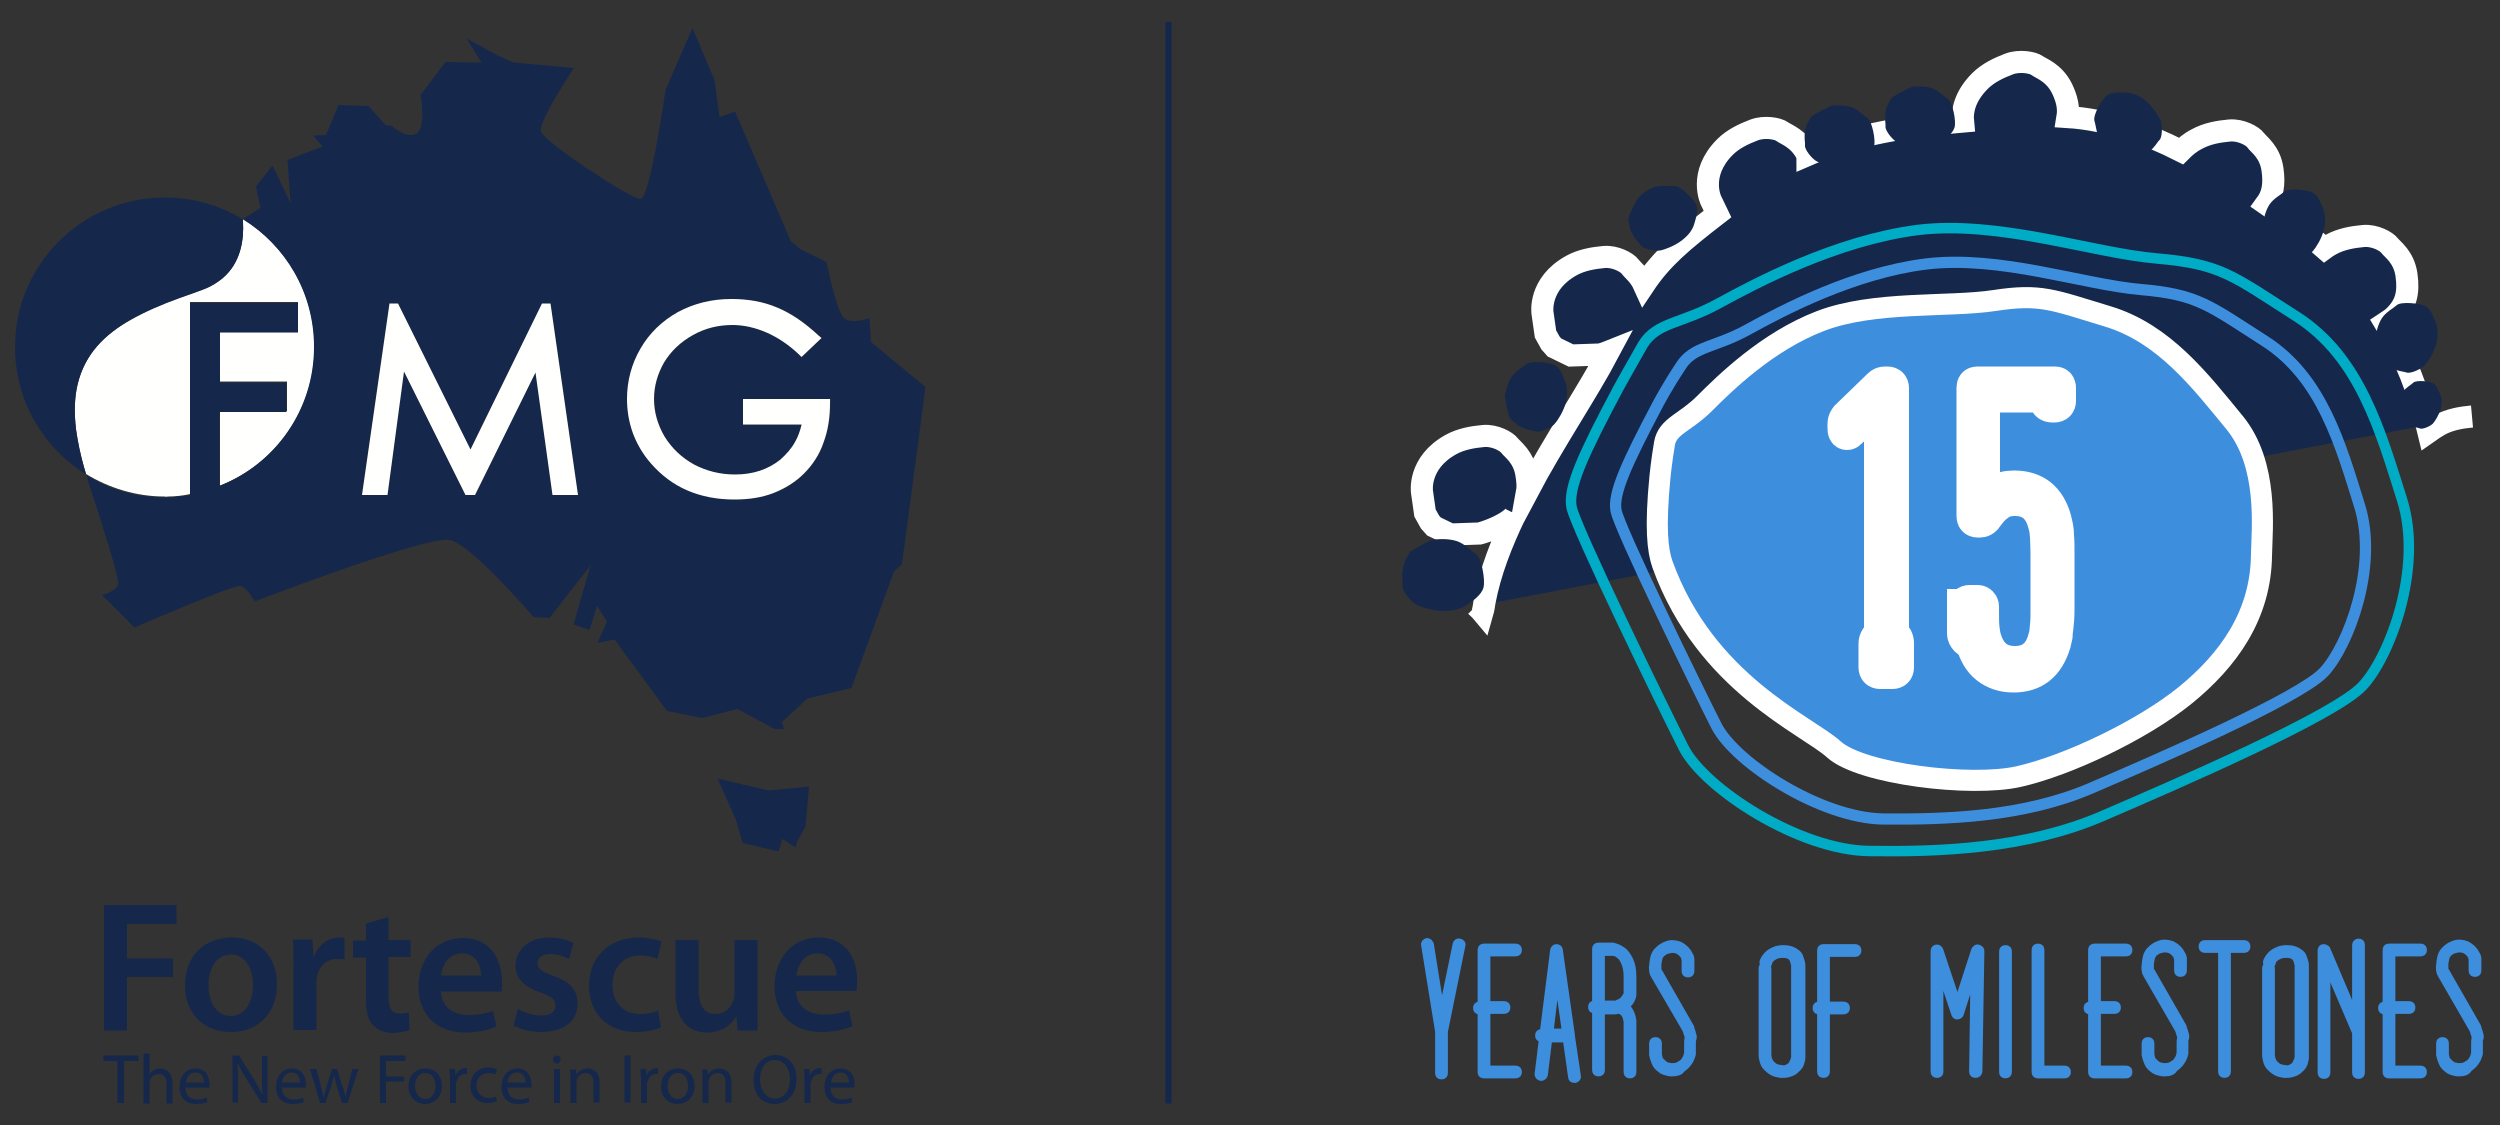 <?xml version="1.0" encoding="utf-8"?>
<!-- Generator: Adobe Illustrator 21.0.2, SVG Export Plug-In . SVG Version: 6.00 Build 0)  -->
<svg version="1.1" id="Layer_1" xmlns="http://www.w3.org/2000/svg" xmlns:xlink="http://www.w3.org/1999/xlink" x="0px" y="0px" viewBox="0 0 500 225" style="enable-background:new 0 0 500 225;" xml:space="preserve">
  <rect x="0" y="0" width="500" height="225" fill="#333333" stroke="none"/>
  <style type="text/css">
	.st0{fill:none;}
	.st1{fill:#FFFFFE;}
	.st2{fill:#15284B;}
	.st3{fill:none;stroke:#15284B;stroke-width:1.258;}
	.st4{fill:#FFFFFF;}
	.st5{fill:#15284B;stroke:#FFFFFF;stroke-width:4.421;stroke-miterlimit:10;}
	.st6{fill:#3E8EDE;stroke:#FFFFFF;stroke-width:4.219;stroke-miterlimit:10;}
	.st7{fill:none;stroke:#00ABC5;stroke-width:2.092;stroke-miterlimit:10;}
	.st8{fill:none;stroke:#3E8EDE;stroke-width:2.244;stroke-miterlimit:10;}
	.st9{fill:#3E8EDE;stroke:#3E8EDE;stroke-width:1.75;stroke-linecap:round;stroke-linejoin:round;stroke-miterlimit:10;}
	.st10{fill:#FFFFFF;stroke:#FFFFFF;stroke-width:7;stroke-miterlimit:10;}
</style>
  <g>
    <g>
      <path class="st0" d="M103.4,214.5c-1.2,0-1.8,1.1-1.9,2h3.6C105.1,215.8,104.8,214.5,103.4,214.5z" />
      <path class="st0" d="M92.4,190.7c-2.8,0-4,2.6-4.2,4.4h8C96.2,193.4,95.5,190.7,92.4,190.7z" />
      <path class="st0" d="M135.6,214.6c-1.5,0-2.1,1.3-2.1,2.6c0,1.5,0.9,2.6,2.1,2.6c1.2,0,2.1-1.1,2.1-2.6
			C137.6,216,137.1,214.6,135.6,214.6z" />
      <path class="st0" d="M155,212c-2,0-3,1.9-3,3.9c0,2,1.1,3.8,3,3.8c1.9,0,3-1.8,3-3.9C158,213.9,157.1,212,155,212z" />
      <path class="st0" d="M85.1,214.6c-1.5,0-2.1,1.3-2.1,2.6c0,1.5,0.9,2.6,2.1,2.6c1.2,0,2.1-1.1,2.1-2.6
			C87.1,216,86.6,214.6,85.1,214.6z" />
      <path class="st0" d="M39,214.5c-1.2,0-1.8,1.1-1.9,2h3.6C40.8,215.8,40.4,214.5,39,214.5z" />
      <path class="st0" d="M58.3,214.5c-1.2,0-1.8,1.1-1.9,2H60C60,215.8,59.6,214.5,58.3,214.5z" />
      <path class="st0" d="M46.3,190.9c-3.2,0-4.5,3.2-4.5,6.2c0,3.5,1.7,6.1,4.5,6.1c2.6,0,4.4-2.5,4.4-6.2
			C50.6,194.1,49.4,190.9,46.3,190.9z" />
      <path class="st0" d="M168,214.5c-1.2,0-1.8,1.1-1.9,2h3.6C169.8,215.8,169.4,214.5,168,214.5z" />
      <path class="st0" d="M163.5,190.7c-2.8,0-4,2.6-4.2,4.4h8C167.3,193.4,166.6,190.7,163.5,190.7z" />
      <path class="st0" d="M38,98.9L38,98.9l-0.4,0C37.7,99,37.9,99,38,98.9z" />
      <path class="st1" d="M33.7,99.3c1.4,0,2.9-0.2,3.9-0.4l0.4-0.1V61.5v-1.1h21.6v5.9H44v10h13.4v5.9H44v14.9
			C55.1,92.8,62.9,82,62.9,69.4c0-10.8-5.7-20.3-14.3-25.6c0,0.2,0,0.3,0,0.5c0.2,3.5-0.4,8.1-4,11.2c-1,0.9-2.3,1.7-3.9,2.3l0,0
			c-1.6,0.6-3.3,1.2-5,1.8c-3.3,1.2-6.6,2.6-9.6,4.3c-5.1,2.9-9.1,6.8-10.6,13c-0.6,2.6-0.7,5.5-0.3,8.9c0.3,2.6,0.9,5.1,1.6,7.6
			c0.1,0.3,0.2,0.7,0.3,1c0,0.1,0.1,0.3,0.1,0.4c4.6,2.8,10,4.5,15.7,4.5C33.2,99.4,33.4,99.3,33.7,99.3z" />
      <path class="st2" d="M174.2,68.4l-0.3-4.8c0,0-3.4,1.3-5,0.1c-1.6-1.2-3.6-11.3-3.6-11.3l-5.1-2.5l-2-1.6L147,22.3l-3.1,1.1
			l-1-7.4l-4.4-10.4L133.1,18c0,0-3.1,21.7-5,21.8c-1.8,0.1-19.3-11.4-19.9-13.5c-0.6-2,6.6-12.7,6.6-12.7l-12.1-1.1l-2.9-1.3
			l-6.5-3.5l3,4.8l-7.2-0.1L84.1,19c0,0,1.2,6.5-0.8,7.7c-2,1.2-4.9-1.5-4.9-1.5L77.1,25l-3.4-3.8l-6-0.2l-2.5,6l-2.6,0.1l1.9,2.2
			l-7,2.7l0.6,8.6l-3.6-7.5l-3.3,4.2l0.9,4.3l-3.4,2.1l-0.2,0.1c8.6,5.3,14.3,14.7,14.3,25.6c0,12.6-7.8,23.4-18.9,27.8V82.4h13.4
			v-5.9H44v-10h15.6v-5.9H38v1.1v37.3v0.1c-0.1,0-0.2,0-0.4,0c-1,0.1-2.5,0.3-3.9,0.4c-0.2,0-0.5,0-0.7,0c-5.8,0-11.2-1.6-15.7-4.5
			c0.1,0.5,0.3,1,0.4,1.5c2.7,8.2,5.5,17.1,5.9,19.7l0,0l0,0c0.1,0.3,0.1,0.6,0,0.7c-0.5,1.5-3.2,2.1-3.2,2.1l6.5,6.5
			c0,0,19.6-8.5,21.1-8.3c1.5,0.2,2.9,3.1,2.9,3.1s34.6-13.3,39.1-12.3c4.4,1,16.7,15.4,16.7,15.4l3.2,0.2l8.2-10.5l-3.4,11.8
			l3.2,1.1l1.5-4.8l2,3.1l-1.9,4.3l3.4-0.7l10.5,14.3l7,1.4l7.1-1.8l7.4,4h1.9l-0.4-1.4l5.1-4.7l8.8-2.1l8.5-23.3l1.6-1.5l4.7-35.4
			L174.2,68.4z M110.5,99l-3.4-24.5L95,99h-1.9L80.8,74.3L77.5,99h-4.2h-0.9l5.5-38.3h1.7l14.5,29.2l14.3-29.2h1.7l5.5,38.3H110.5z
			 M166.1,80.6c0,2.9-0.5,5.6-1.3,7.9c-0.9,2.4-2.2,4.4-3.9,6.2c-1.7,1.7-3.8,3.1-6.1,3.9c-2.3,0.9-4.9,1.3-7.8,1.3h0
			c-3.5,0-6.6-0.6-9.4-1.8c-2.8-1.2-5.2-3-7.3-5.4c-1.6-1.8-2.8-3.8-3.6-6c-0.8-2.1-1.2-4.4-1.2-6.9v0v0v0v0c0-3.6,0.9-7,2.7-10.1
			c1.8-3.1,4.3-5.6,7.5-7.3c3.2-1.8,6.8-2.6,10.7-2.6h0h0h0c3.2,0,6.2,0.6,9.1,1.7c2.9,1.2,5.6,3,8.3,5.6l0.6,0.5l-4,3.8l-0.5-0.5
			c-2-2-4.2-3.4-6.5-4.4c-2.4-1-4.6-1.5-6.8-1.5c-2.8,0-5.4,0.7-7.9,2c-2.5,1.4-4.4,3.2-5.8,5.5c-1.4,2.3-2,4.7-2,7.3
			c0,2.6,0.7,5.1,2.1,7.5c1.4,2.4,3.4,4.2,5.9,5.6c2.5,1.4,5.2,2,8.2,2c3.6,0,6.6-1,9.1-3c1.2-1,2.2-2.2,2.9-3.5
			c0.6-1,1-2.2,1.3-3.4l0-0.1h-11.6v-5.1h17.4L166.1,80.6z" />
      <polygon class="st2" points="148.5,168.6 155.7,170.3 156.5,167.8 159.1,169.5 159.5,168.2 161.1,165.3 161.8,157.3 153.7,158.1 
			143.5,155.7 147.2,164 		" />
      <path class="st2" d="M16.8,93.5c-0.7-2.5-1.2-5-1.6-7.6c-0.4-3.4-0.3-6.4,0.3-8.9c1.4-6.2,5.5-10.1,10.6-13c3-1.7,6.3-3.1,9.6-4.3
			c1.7-0.6,3.4-1.2,5-1.8l0,0c1.6-0.6,2.8-1.4,3.9-2.3c3.6-3.1,4.2-7.7,4-11.2c0-0.2,0-0.4,0-0.5c-4.5-2.8-9.9-4.4-15.6-4.4
			C16.4,39.5,3,52.9,3,69.4c0,10.8,5.7,20.2,14.2,25.5c0-0.1-0.1-0.3-0.1-0.4C17,94.2,16.9,93.8,16.8,93.5z" />
      <polygon class="st1" points="108.4,60.7 94.1,89.9 79.6,60.7 77.9,60.7 72.4,99 73.3,99 77.5,99 80.8,74.3 93.1,99 95,99 
			107.1,74.5 110.5,99 115.6,99 110.1,60.7 		" />
      <path class="st1" d="M148.7,84.9h11.6l0,0.1c-0.3,1.2-0.7,2.4-1.3,3.4c-0.7,1.3-1.7,2.4-2.9,3.5c-2.5,2-5.5,3-9.1,3
			c-3,0-5.7-0.7-8.2-2c-2.5-1.4-4.4-3.2-5.9-5.6c-1.4-2.4-2.1-4.9-2.1-7.5c0-2.6,0.7-5,2-7.3c1.4-2.3,3.3-4.1,5.8-5.5
			c2.5-1.4,5.1-2,7.9-2c2.2,0,4.5,0.5,6.8,1.5c2.3,1,4.5,2.5,6.5,4.4l0.5,0.5l4-3.8l-0.6-0.5c-2.7-2.5-5.4-4.4-8.3-5.6
			c-2.8-1.2-5.9-1.7-9.1-1.7h0h0h0c-4,0-7.5,0.9-10.7,2.6c-3.2,1.8-5.7,4.2-7.5,7.3c-1.8,3.1-2.7,6.5-2.7,10.1v0v0v0v0
			c0,2.4,0.4,4.7,1.2,6.9c0.8,2.1,2,4.2,3.6,6c2.1,2.4,4.5,4.2,7.3,5.4c2.8,1.2,5.9,1.8,9.4,1.8h0c2.9,0,5.5-0.4,7.8-1.3
			c2.3-0.9,4.4-2.2,6.1-3.9c1.7-1.7,3.1-3.8,3.9-6.2c0.9-2.4,1.3-5,1.3-7.9l0-0.8h-17.4V84.9z" />
      <polygon class="st2" points="20.7,212.2 23.5,212.2 23.5,220.6 24.8,220.6 24.8,212.2 27.7,212.2 27.7,211.1 20.7,211.1 		" />
      <path class="st2" d="M32.1,213.7c-0.5,0-0.9,0.1-1.3,0.3c-0.4,0.2-0.7,0.5-0.9,0.9h0v-4.2h-1.2v10h1.2v-4.1c0-0.2,0-0.4,0.1-0.6
			c0.2-0.7,0.9-1.2,1.7-1.2c1.2,0,1.6,0.9,1.6,2v3.9h1.2v-4C34.4,214.2,33,213.7,32.1,213.7z" />
      <path class="st2" d="M39.1,213.7c-2,0-3.2,1.6-3.2,3.7s1.2,3.4,3.3,3.4c1.1,0,1.8-0.2,2.3-0.4l-0.2-0.9c-0.5,0.2-1,0.4-1.9,0.4
			c-1.2,0-2.3-0.7-2.3-2.4h4.8c0-0.1,0-0.3,0-0.6C41.9,215.6,41.4,213.7,39.1,213.7z M37.2,216.5c0.1-0.9,0.6-2,1.9-2
			c1.4,0,1.7,1.2,1.7,2H37.2z" />
      <path class="st2" d="M52.4,215.1c0,1.5,0,2.6,0.1,3.9l0,0c-0.5-1-1-2-1.7-3.1l-3-4.8h-1.3v9.4h1.1v-4c0-1.6,0-2.7-0.1-3.9l0,0
			c0.5,1,1.1,2.1,1.8,3.2l3,4.8h1.2v-9.4h-1.1V215.1z" />
      <path class="st2" d="M58.4,213.7c-2,0-3.2,1.6-3.2,3.7s1.2,3.4,3.3,3.4c1.1,0,1.8-0.2,2.3-0.4l-0.2-0.9c-0.5,0.2-1,0.4-1.9,0.4
			c-1.2,0-2.3-0.7-2.3-2.4h4.8c0-0.1,0-0.3,0-0.6C61.2,215.6,60.6,213.7,58.4,213.7z M56.4,216.5c0.1-0.9,0.6-2,1.9-2
			c1.4,0,1.7,1.2,1.7,2H56.4z" />
      <path class="st2" d="M69.6,217.2c-0.2,0.8-0.4,1.5-0.5,2.2h0c-0.2-0.7-0.3-1.4-0.6-2.2l-1.1-3.4h-1l-1.1,3.5
			c-0.2,0.7-0.4,1.5-0.6,2.2h0c-0.1-0.7-0.3-1.4-0.5-2.2l-0.9-3.5h-1.3l2,6.8h1.1l1.1-3.2c0.2-0.7,0.4-1.4,0.6-2.2h0
			c0.2,0.8,0.4,1.5,0.6,2.2l1,3.2h1.1l2.2-6.8h-1.2L69.6,217.2z" />
      <polygon class="st2" points="76,220.6 77.2,220.6 77.2,216.3 80.8,216.3 80.8,215.3 77.2,215.3 77.2,212.2 81.1,212.2 81.1,211.1 
			76,211.1 		" />
      <path class="st2" d="M85.1,213.7c-1.9,0-3.4,1.3-3.4,3.6c0,2.1,1.4,3.5,3.3,3.5c1.6,0,3.4-1.1,3.4-3.6
			C88.4,215.1,87.1,213.7,85.1,213.7z M85.1,219.8c-1.2,0-2.1-1.1-2.1-2.6c0-1.3,0.6-2.6,2.1-2.6c1.5,0,2,1.5,2,2.6
			C87.1,218.7,86.3,219.8,85.1,219.8z" />
      <path class="st2" d="M91.1,215.1L91.1,215.1l-0.1-1.3h-1.1c0,0.6,0.1,1.3,0.1,2.1v4.7h1.2V217c0-0.2,0-0.4,0.1-0.6
			c0.2-0.9,0.8-1.6,1.7-1.6c0.2,0,0.3,0,0.4,0v-1.2c-0.1,0-0.2,0-0.4,0C92.1,213.7,91.4,214.2,91.1,215.1z" />
      <path class="st2" d="M97.7,214.6c0.7,0,1.1,0.2,1.4,0.3l0.3-1c-0.3-0.2-1-0.4-1.7-0.4c-2.2,0-3.6,1.5-3.6,3.6
			c0,2.1,1.3,3.5,3.4,3.5c0.9,0,1.6-0.2,1.9-0.4l-0.2-0.9c-0.3,0.2-0.8,0.3-1.5,0.3c-1.3,0-2.4-1-2.4-2.5
			C95.3,215.8,96.1,214.6,97.7,214.6z" />
      <path class="st2" d="M103.5,213.7c-2,0-3.2,1.6-3.2,3.7s1.2,3.4,3.3,3.4c1.1,0,1.8-0.2,2.3-0.4l-0.2-0.9c-0.5,0.2-1,0.4-1.9,0.4
			c-1.2,0-2.3-0.7-2.3-2.4h4.8c0-0.1,0-0.3,0-0.6C106.3,215.6,105.7,213.7,103.5,213.7z M101.5,216.5c0.1-0.9,0.6-2,1.9-2
			c1.4,0,1.7,1.2,1.7,2H101.5z" />
      <rect x="110.8" y="213.8" class="st2" width="1.2" height="6.8" />
      <path class="st2" d="M111.4,211.1c-0.4,0-0.8,0.3-0.8,0.8c0,0.4,0.3,0.8,0.7,0.8c0.5,0,0.8-0.3,0.8-0.8
			C112.2,211.5,111.9,211.1,111.4,211.1z" />
      <path class="st2" d="M117.5,213.7c-1.1,0-1.9,0.6-2.2,1.3h0l-0.1-1.1H114c0,0.6,0.1,1.1,0.1,1.8v4.9h1.2v-4.1c0-0.2,0-0.4,0.1-0.6
			c0.2-0.7,0.8-1.3,1.7-1.3c1.2,0,1.6,0.9,1.6,2v3.9h1.2v-4.1C119.9,214.2,118.4,213.7,117.5,213.7z" />
      <rect x="124.9" y="211.1" class="st2" width="1.2" height="9.4" />
      <path class="st2" d="M129.3,215.1L129.3,215.1l-0.1-1.3h-1.1c0,0.6,0.1,1.3,0.1,2.1v4.7h1.2V217c0-0.2,0-0.4,0.1-0.6
			c0.2-0.9,0.8-1.6,1.7-1.6c0.2,0,0.3,0,0.4,0v-1.2c-0.1,0-0.2,0-0.4,0C130.4,213.7,129.6,214.2,129.3,215.1z" />
      <path class="st2" d="M135.6,213.7c-1.9,0-3.4,1.3-3.4,3.6c0,2.1,1.4,3.5,3.3,3.5c1.6,0,3.4-1.1,3.4-3.6
			C138.9,215.1,137.6,213.7,135.6,213.7z M135.6,219.8c-1.2,0-2.1-1.1-2.1-2.6c0-1.3,0.6-2.6,2.1-2.6s2,1.5,2,2.6
			C137.6,218.7,136.8,219.8,135.6,219.8z" />
      <path class="st2" d="M143.8,213.7c-1.1,0-1.9,0.6-2.2,1.3h0l-0.1-1.1h-1.1c0,0.6,0.1,1.1,0.1,1.8v4.9h1.2v-4.1
			c0-0.2,0-0.4,0.1-0.6c0.2-0.7,0.8-1.3,1.7-1.3c1.2,0,1.6,0.9,1.6,2v3.9h1.2v-4.1C146.2,214.2,144.8,213.7,143.8,213.7z" />
      <path class="st2" d="M155.1,211c-2.5,0-4.4,2-4.4,5c0,2.9,1.7,4.8,4.2,4.8c2.4,0,4.4-1.7,4.4-5C159.3,213,157.7,211,155.1,211z
			 M155,219.7c-1.9,0-3-1.8-3-3.8c0-2.1,1-3.9,3-3.9c2,0,3,2,3,3.8C158,218,156.9,219.7,155,219.7z" />
      <path class="st2" d="M162,215.1L162,215.1l-0.1-1.3h-1.1c0,0.6,0.1,1.3,0.1,2.1v4.7h1.2V217c0-0.2,0-0.4,0.1-0.6
			c0.2-0.9,0.8-1.6,1.7-1.6c0.2,0,0.3,0,0.4,0v-1.2c-0.1,0-0.2,0-0.4,0C163,213.7,162.3,214.2,162,215.1z" />
      <path class="st2" d="M168.1,213.7c-2,0-3.2,1.6-3.2,3.7s1.2,3.4,3.3,3.4c1.1,0,1.8-0.2,2.3-0.4l-0.2-0.9c-0.5,0.2-1,0.4-1.9,0.4
			c-1.2,0-2.3-0.7-2.3-2.4h4.8c0-0.1,0-0.3,0-0.6C171,215.6,170.4,213.7,168.1,213.7z M166.2,216.5c0.1-0.9,0.6-2,1.9-2
			c1.4,0,1.7,1.2,1.7,2H166.2z" />
      <polygon class="st2" points="20.8,206.1 25.4,206.1 25.4,195.4 34.6,195.4 34.6,191.7 25.4,191.7 25.4,184.8 35.3,184.8 35.3,181 
			20.8,181 		" />
      <path class="st2" d="M55.4,196.8c0-5.5-3.6-9.3-9-9.3c-5.5,0-9.4,3.6-9.4,9.6c0,5.8,4,9.3,9.1,9.3
			C50.7,206.5,55.4,203.5,55.4,196.8z M46.2,203.2c-2.8,0-4.5-2.6-4.5-6.1c0-3,1.3-6.2,4.5-6.2c3.1,0,4.4,3.3,4.4,6.1
			C50.6,200.6,48.8,203.2,46.2,203.2z" />
      <path class="st2" d="M63.3,206.1v-9.4c0-0.5,0-1,0.1-1.4c0.4-2.1,1.9-3.5,4.1-3.5c0.6,0,1,0,1.4,0.1v-4.3
			c-0.4-0.1-0.6-0.1-1.1-0.1c-2,0-4.1,1.3-5,3.8h-0.1l-0.2-3.4h-3.9c0.1,1.6,0.1,3.4,0.1,5.8v12.3H63.3z" />
      <path class="st2" d="M81.9,206l-0.1-3.5c-0.5,0.1-1,0.2-1.8,0.2c-1.7,0-2.3-1.1-2.3-3.3v-8h4.4V188h-4.4v-4.6l-4.5,1.3v3.4h-2.6
			v3.4h2.6v8.5c0,2.4,0.4,4.1,1.5,5.1c0.9,0.9,2.2,1.5,3.9,1.5C80,206.5,81.3,206.3,81.9,206z" />
      <path class="st2" d="M93.8,203c-2.9,0-5.5-1.4-5.6-4.7h12.1c0.1-0.4,0.1-1.1,0.1-1.9c0-4-1.9-8.8-7.8-8.8c-5.8,0-8.9,4.7-8.9,9.7
			c0,5.5,3.5,9.2,9.3,9.2c2.6,0,4.8-0.5,6.3-1.2l-0.7-3.1C97.4,202.6,95.9,203,93.8,203z M92.4,190.7c3.1,0,3.8,2.8,3.8,4.4h-8
			C88.4,193.2,89.6,190.7,92.4,190.7z" />
      <path class="st2" d="M115.5,200.7c0-2.7-1.5-4.4-4.8-5.5c-2.3-0.9-3.2-1.4-3.2-2.5c0-1.1,0.9-1.9,2.5-1.9c1.6,0,3.1,0.6,3.8,1
			l0.9-3.2c-1.1-0.6-2.8-1.1-4.8-1.1c-4.2,0-6.8,2.5-6.8,5.7c0,2.2,1.4,4.1,5,5.3c2.2,0.8,3,1.4,3,2.6c0,1.2-0.9,2-2.9,2
			c-1.6,0-3.6-0.7-4.6-1.3l-0.9,3.3c1.3,0.7,3.3,1.3,5.5,1.3C113,206.4,115.5,204.1,115.5,200.7z" />
      <path class="st2" d="M128,202.8c-3.1,0-5.5-2.1-5.5-5.8c0-3.3,2-5.9,5.5-5.9c1.6,0,2.7,0.3,3.5,0.7l0.8-3.5
			c-1-0.4-2.8-0.8-4.4-0.8c-6.4,0-10.1,4.2-10.1,9.6c0,5.6,3.7,9.3,9.3,9.3c2.3,0,4.2-0.5,5.1-0.9l-0.6-3.4
			C130.7,202.5,129.6,202.8,128,202.8z" />
      <path class="st2" d="M151.5,200.6V188h-4.6v10.9c0,0.5-0.1,1-0.3,1.4c-0.5,1.2-1.6,2.5-3.5,2.5c-2.4,0-3.4-1.9-3.4-4.9V188h-4.6
			v10.6c0,5.9,3,7.9,6.3,7.9c3.3,0,5.1-1.9,5.8-3.1h0.1l0.2,2.7h4C151.6,204.6,151.5,202.8,151.5,200.6z" />
      <path class="st2" d="M163.8,187.5c-5.8,0-8.9,4.7-8.9,9.7c0,5.5,3.5,9.2,9.3,9.2c2.6,0,4.8-0.5,6.3-1.2l-0.7-3.1
			c-1.4,0.5-2.9,0.8-5,0.8c-2.9,0-5.5-1.4-5.6-4.7h12.1c0.1-0.4,0.1-1.1,0.1-1.9C171.6,192.4,169.6,187.5,163.8,187.5z M159.3,195.1
			c0.2-1.9,1.4-4.4,4.2-4.4c3,0,3.8,2.8,3.8,4.4H159.3z" />
    </g>
    <line class="st3" x1="233.7" y1="4.4" x2="233.7" y2="220.7" />
    <g>
      <path class="st4" d="M434.1,114.9c0.8,1.5,1.6,3.1,2.3,4.7c0.2-2.1,0.3-4.2,0.5-6.3c-0.9-0.1-1.9-0.2-2.8-0.4
			c-0.1,0.5-0.1,1-0.2,1.5C434,114.6,434,114.8,434.1,114.9" />
      <path class="st5" d="M494.4,83.3c-2.2,0.2-4.5,0.6-6.5,1.7c-0.8,0.5-1.5,0.9-2.2,1.4c-1.8-7.6-4.6-15-8.7-21.8
			c0.6-0.4,1.3-0.8,1.8-1.3c2.4-2.3,3-4.7,2.5-8.3c-0.5-3.6-2.8-5.1-3.4-5.9c-0.6-0.8-2.9-2.1-5.2-1.9c-2.2,0.2-4.5,0.6-6.5,1.7
			c-0.5,0.3-0.9,0.5-1.3,0.8c-2.5-2.2-5.2-4.4-8.1-6.4c-1-0.7-2.3-1.6-3.6-2.5c1.4-1.9,1.7-4,1.3-6.9c-0.5-3.6-2.8-5-3.4-5.9
			c-0.6-0.8-2.9-2.1-5.2-1.9c-2.2,0.2-4.5,0.6-6.5,1.7c-1.4,0.7-2.4,1.6-3.2,2.4c-6.9-3.5-14.7-6.3-22.7-6.8
			c0.3-1.8-0.1-3.6-1.1-5.7c-1.6-3.2-4.2-4-5-4.6c-0.8-0.6-3.5-1.1-5.6-0.3c-2.1,0.8-4.2,1.8-5.8,3.4c-3.1,3.1-3.6,6.1-3.4,8.1
			c-10.8,0.9-21.5,2.5-31.1,6.7c0,0,0-0.1-0.1-0.1c-1.6-3.2-4.2-4-5-4.6c-0.8-0.6-3.5-1.1-5.6-0.3c-2.1,0.8-4.2,1.8-5.8,3.4
			c-5.4,5.4-2.8,10.7-2.8,10.7l1.3,2.7c-7.1,5.5-11.1,8.8-14.7,14.2c-0.9-2-2.3-3-2.8-3.7c-0.6-0.8-2.9-2.1-5.2-1.9
			c-2.2,0.2-4.5,0.6-6.5,1.7c-6.7,3.7-5.8,9.5-5.8,9.5l0.6,4.2l1,1.8l0.8,0.9l3.3,1.6l5.8-0.2c0,0,0.8-0.2,1.8-0.6
			c-4.4,8.3-11,18-16.4,28.2c0.2-1.1,0.1-2.2-0.1-3.5c-0.5-3.6-2.8-5.1-3.4-5.9c-0.6-0.8-2.9-2.1-5.2-1.9c-2.2,0.2-4.5,0.6-6.5,1.7
			c-6.7,3.7-5.8,9.5-5.8,9.5l0.6,4.2l1,1.8l0.8,0.9l3.3,1.6l5.8-0.2c0,0,4.6-1.2,6.9-3.5c0.1-0.1,0.2-0.2,0.3-0.4
			c-2.8,5.8-5.1,11.7-6.2,17.6c-0.1,0.7-0.2,1.4-0.4,2.1c-0.5-0.6-1-1-1.3-1.3" />
      <path class="st6" d="M437,139.1c-8.7,7-23.5,14-33.2,16.2c-9.6,2.2-31.6-0.5-37-5.4c-5.4-4.9-25.7-13.2-34.3-37
			c-1-2.8-1.5-7.4-0.5-17.6c0,0,0.3-3.1,0.9-6.6c0.6-3.5,4.1-4.1,8-8c4-4,12.5-12.4,23.2-16.5c10.7-4.1,25.6-2.7,34.8-4.1
			c9.2-1.4,11.5-0.2,22.7,3.2c11.2,3.4,18.4,12.8,25.3,21.2c6.9,8.4,5.5,21.3,5.4,26.4C452.2,123.1,445.6,132.1,437,139.1" />
      <path class="st7" d="M323.7,77.6c-7.2,13.5-10.1,20-9.4,23.8c0.7,3.9,18.2,39.8,22.4,48.1c4.2,8.3,23.3,20.6,37.2,20.7
			c13.9,0.2,31.3-0.4,46.6-7c15.3-6.6,46.5-20.1,52-26c5.5-5.9,12.2-23.7,7.9-37.3c-4.3-13.6-8.4-28.5-21.1-36.6
			c-12.7-8.1-15-10.5-27.9-11.6c-12.9-1.1-31.6-7.7-47.9-5.7c-16.3,2.1-32.3,10.6-39.8,14.7c-7.5,4.1-12.3,3.7-15.1,8.2
			C325.9,73.6,323.7,77.6,323.7,77.6z" />
      <path class="st8" d="M331.6,80.8c-6.4,12.1-9,17.9-8.4,21.3c0.6,3.5,16.3,35.6,20.1,43.1c3.8,7.4,20.9,18.4,33.3,18.6
			c12.4,0.1,28-0.3,41.7-6.2c13.7-5.9,41.6-18,46.5-23.2c4.9-5.3,10.9-21.2,7.1-33.3c-3.8-12.2-7.5-25.5-18.8-32.8
			c-11.4-7.3-13.5-9.4-25-10.4c-11.5-1-28.2-6.9-42.9-5.1c-14.6,1.8-28.9,9.4-35.6,13.1c-6.7,3.7-11,3.3-13.5,7.4
			C333.5,77.2,331.6,80.8,331.6,80.8" />
      <g>
        <path class="st9" d="M291.9,188.6c0.3,0.1,0.4,0.2,0.3,0.5l-3.5,17.2v8.3c0,0.3-0.1,0.4-0.4,0.4c-0.3,0-0.4-0.1-0.4-0.4v-8.3
				l-2.8-17.3c-0.1-0.3,0.1-0.4,0.3-0.5c0.1,0,0.2,0,0.3,0.1c0.1,0.1,0.1,0.2,0.2,0.3l2.4,15l3.1-15
				C291.5,188.6,291.6,188.5,291.9,188.6z" />
        <path class="st9" d="M303.1,214c0.3,0,0.4,0.1,0.4,0.4c0,0.3-0.1,0.4-0.4,0.4h-6.3c-0.3,0-0.4-0.1-0.4-0.4V202h-0.5
				c-0.3,0-0.4-0.1-0.4-0.4c0-0.3,0.1-0.4,0.4-0.4h0.5V190c0-0.3,0.1-0.4,0.4-0.4h6.3c0.3,0,0.4,0.1,0.4,0.4c0,0.3-0.1,0.4-0.4,0.4
				h-5.9v10.7h3.6c0.3,0,0.4,0.1,0.4,0.4c0,0.3-0.1,0.4-0.4,0.4h-3.6V214H303.1z" />
        <path class="st9" d="M315.3,215.2c0.1,0.3-0.1,0.4-0.3,0.5h-0.1c-0.3,0-0.4-0.1-0.4-0.3l-1.1-7.8h-3.8l-0.9,7.3
				c0,0.1-0.1,0.2-0.2,0.3s-0.2,0.1-0.3,0.1c-0.3-0.1-0.4-0.2-0.4-0.5l0.9-7.3h-0.4c-0.3,0-0.4-0.1-0.4-0.4c0-0.3,0.1-0.4,0.4-0.4
				h0.5l2.1-16.6c0.1-0.3,0.2-0.4,0.4-0.4s0.4,0.1,0.4,0.4l2.4,16.9c0,0.1,0,0.1,0,0.2v0L315.3,215.2z M313.3,206.6l-1.9-13.4
				l-1.6,13.4H313.3z" />
        <path class="st9" d="M326.4,199.1c0,0.1-0.1,0.3-0.3,0.8c-0.2,0.5-0.7,0.9-1.3,1.3c0.4,0.2,0.7,0.6,1,1.1
				c0.3,0.5,0.5,1.1,0.6,1.9v10.2c0,0.3-0.1,0.4-0.4,0.4c-0.3,0-0.4-0.1-0.4-0.4v-10.1c-0.1-0.5-0.2-0.9-0.3-1.2
				c-0.2-0.3-0.3-0.6-0.5-0.7c-0.2-0.2-0.4-0.3-0.6-0.4c-0.2-0.1-0.3-0.1-0.4-0.2c-0.3,0.1-0.6,0.2-0.9,0.2h-2.8V214
				c0,0.3-0.1,0.4-0.4,0.4c-0.3,0-0.4-0.1-0.4-0.4v-12.2h-0.4c-0.3,0-0.4-0.1-0.4-0.4c0-0.3,0.1-0.4,0.4-0.4h0.4v-11.2
				c0-0.3,0.1-0.4,0.4-0.4h2.9c0,0,0.2,0.1,0.6,0.2c0.4,0.1,0.8,0.4,1.3,0.7c0.5,0.4,0.9,1,1.3,1.8c0.4,0.8,0.6,1.9,0.6,3.2v3.7
				C326.4,199,326.4,199,326.4,199.1C326.4,199.1,326.4,199.1,326.4,199.1z M323.7,200.8c0.7-0.3,1.1-0.6,1.4-1.1
				c0.3-0.4,0.4-0.7,0.5-0.8v-3.6c0-1.2-0.2-2.1-0.5-2.8c-0.3-0.7-0.6-1.2-1-1.5c-0.4-0.3-0.7-0.6-1-0.6c-0.3-0.1-0.5-0.1-0.5-0.1
				h-2.5V201h2.8c0.1,0,0.2,0,0.4,0c0.1,0,0.2-0.1,0.4-0.1C323.6,200.8,323.6,200.8,323.7,200.8z" />
        <path class="st9" d="M334.4,214.4h-0.2c-0.3,0-0.6-0.1-1-0.2c-0.4-0.1-0.8-0.3-1.1-0.6c-0.4-0.3-0.7-0.6-0.9-1.1s-0.4-1-0.5-1.6
				v-2.2c0-0.3,0.1-0.4,0.4-0.4c0.3,0,0.4,0.1,0.4,0.4v2.2c0.1,0.6,0.2,1.1,0.5,1.4c0.3,0.3,0.6,0.6,0.9,0.8
				c0.3,0.2,0.6,0.3,0.9,0.3c0.3,0.1,0.4,0.1,0.4,0.1h0.2c0.7,0,1.2-0.1,1.6-0.4c0.4-0.2,0.8-0.5,1-0.8c0.2-0.3,0.4-0.6,0.5-0.9
				c0.1-0.3,0.1-0.5,0.2-0.6c0-0.1,0-0.2,0-0.5c0-0.2,0-0.5,0-0.8c0-0.3,0-0.6,0-0.9c0-0.3,0-0.6,0.1-0.8c0-0.3,0-0.7-0.2-1.1
				c-0.1-0.4-0.2-0.7-0.3-0.9L331,195c0,0,0-0.1-0.1-0.2c-0.1-0.1-0.1-0.3-0.2-0.6c0-0.3-0.1-0.6,0-1c0-0.4,0.1-0.9,0.2-1.5
				c0.1-0.5,0.3-0.9,0.6-1.3c0.3-0.3,0.6-0.6,0.9-0.8c0.3-0.2,0.7-0.4,1-0.5c0.3-0.1,0.6-0.2,0.9-0.2h0c0.6,0,1.1,0.1,1.6,0.3
				c0.4,0.2,0.8,0.5,1.1,0.8c0.3,0.3,0.5,0.6,0.7,1c0.2,0.3,0.3,0.6,0.3,0.9v2.3c0,0.3-0.1,0.4-0.4,0.4c-0.3,0-0.4-0.1-0.4-0.4v-2.3
				c-0.1-0.4-0.2-0.8-0.5-1.1c-0.2-0.3-0.5-0.5-0.9-0.8c-0.4-0.2-0.9-0.3-1.5-0.3c-0.5,0.1-0.9,0.2-1.2,0.3
				c-0.3,0.1-0.6,0.4-0.9,0.6c-0.3,0.3-0.5,0.7-0.6,1.1c-0.1,0.5-0.2,0.9-0.2,1.3c0,0.3,0,0.6,0,0.8c0,0.3,0.1,0.5,0.2,0.6l6.3,11
				c0,0,0.1,0.1,0.1,0.3c0.1,0.2,0.1,0.4,0.2,0.6c0.1,0.2,0.1,0.5,0.2,0.7c0.1,0.3,0.1,0.5,0,0.8c-0.1,0.2-0.1,0.5-0.1,0.8
				c0,0.3,0,0.7,0,1c0,0.4,0,0.7,0,1.1v0.1c-0.2,0.7-0.4,1.2-0.8,1.7c-0.3,0.4-0.7,0.8-1.3,1.2C336,214.2,335.3,214.4,334.4,214.4z" />
        <path class="st9" d="M356.6,214.7h-0.4c-0.7-0.1-1.2-0.2-1.7-0.5c-0.5-0.3-0.8-0.6-1.1-0.9c-0.3-0.3-0.5-0.7-0.6-1.1
				c-0.1-0.4-0.2-0.8-0.2-1.2v-17.3c0-0.3,0.1-0.4,0.4-0.4c0.3,0,0.4,0.1,0.4,0.4V211c0,0.1,0,0.3,0.1,0.6c0,0.3,0.2,0.6,0.3,0.9
				c0.2,0.3,0.5,0.6,0.9,0.9c0.4,0.3,0.9,0.4,1.6,0.5c0.6,0.1,1.1,0,1.5-0.3c0.4-0.2,0.7-0.5,0.8-0.8c0.2-0.3,0.3-0.6,0.4-0.9
				c0.1-0.3,0.1-0.4,0.1-0.5v-17.6c0-0.1,0-0.3,0-0.5s0-0.4-0.1-0.7c-0.1-0.2-0.1-0.5-0.2-0.7c-0.1-0.2-0.2-0.4-0.4-0.6
				c-0.4-0.4-1-0.6-1.8-0.6c-0.7,0-1.2,0.1-1.6,0.3c-0.4,0.2-0.7,0.4-0.9,0.6c-0.2,0.2-0.4,0.4-0.4,0.6c-0.1,0.2-0.1,0.3-0.1,0.3
				c0,0.1-0.1,0.2-0.2,0.3c-0.1,0.1-0.2,0.1-0.3,0c-0.3-0.1-0.4-0.2-0.3-0.5c0,0,0.1-0.2,0.2-0.4c0.1-0.2,0.3-0.5,0.6-0.8
				c0.3-0.3,0.7-0.6,1.2-0.8c0.5-0.3,1.2-0.4,2-0.4c1,0,1.8,0.3,2.4,0.8c0.3,0.2,0.5,0.5,0.6,0.8c0.1,0.3,0.2,0.6,0.3,0.9
				c0.1,0.3,0.1,0.5,0.1,0.8c0,0.3,0,0.4,0,0.6v17.7c0,0.3-0.1,0.6-0.2,1c-0.1,0.4-0.3,0.7-0.6,1c-0.3,0.3-0.6,0.6-1,0.8
				C357.7,214.6,357.2,214.7,356.6,214.7z" />
        <path class="st9" d="M371,189.7c0.3,0,0.4,0.1,0.4,0.4c0,0.3-0.1,0.4-0.4,0.4h-5.9v10.7h3.6c0.3,0,0.4,0.1,0.4,0.4
				c0,0.3-0.1,0.4-0.4,0.4h-3.6v12.3c0,0.3-0.1,0.4-0.4,0.4c-0.3,0-0.4-0.1-0.4-0.4v-12.3h-0.5c-0.3,0-0.4-0.1-0.4-0.4
				c0-0.3,0.1-0.4,0.4-0.4h0.5v-11.1c0-0.3,0.1-0.4,0.4-0.4H371z" />
        <path class="st9" d="M395.6,189.8c0.3,0.1,0.4,0.2,0.4,0.4l-0.4,24.1c-0.1,0.3-0.2,0.4-0.5,0.4c-0.3,0-0.4-0.1-0.4-0.4l0.3-21.3
				l-3.1,9.7c-0.1,0.2-0.2,0.3-0.4,0.3c-0.2,0.1-0.3-0.1-0.4-0.3l-3.3-9.9v21.5c0,0.3-0.1,0.4-0.4,0.4c-0.3,0-0.4-0.1-0.4-0.4v-24.1
				c0-0.2,0.1-0.4,0.3-0.4c0.2-0.1,0.4,0.1,0.5,0.3l3.7,11.1l3.6-11.1C395.3,189.8,395.4,189.7,395.6,189.8z" />
        <path class="st9" d="M401.1,214.8c-0.3,0-0.4-0.1-0.4-0.4v-24.1c0-0.3,0.1-0.4,0.4-0.4c0.3,0,0.4,0.1,0.4,0.4v24.1
				C401.5,214.6,401.4,214.8,401.1,214.8z" />
        <path class="st9" d="M412.9,214c0.3,0,0.4,0.1,0.4,0.4c0,0.3-0.1,0.4-0.4,0.4h-5.3c-0.3,0-0.4-0.1-0.4-0.4V190
				c0-0.3,0.1-0.4,0.4-0.4c0.3,0,0.4,0.1,0.4,0.4v24H412.9z" />
        <path class="st9" d="M425.2,214c0.3,0,0.4,0.1,0.4,0.4c0,0.3-0.1,0.4-0.4,0.4h-6.3c-0.3,0-0.4-0.1-0.4-0.4V202H418
				c-0.3,0-0.4-0.1-0.4-0.4c0-0.3,0.1-0.4,0.4-0.4h0.5V190c0-0.3,0.1-0.4,0.4-0.4h6.3c0.3,0,0.4,0.1,0.4,0.4c0,0.3-0.1,0.4-0.4,0.4
				h-5.9v10.7h3.6c0.3,0,0.4,0.1,0.4,0.4c0,0.3-0.1,0.4-0.4,0.4h-3.6V214H425.2z" />
        <path class="st9" d="M432.9,214.4h-0.2c-0.3,0-0.6-0.1-1-0.2c-0.4-0.1-0.8-0.3-1.1-0.6c-0.4-0.3-0.7-0.6-0.9-1.1s-0.4-1-0.5-1.6
				v-2.2c0-0.3,0.1-0.4,0.4-0.4c0.3,0,0.4,0.1,0.4,0.4v2.2c0.1,0.6,0.2,1.1,0.5,1.4c0.3,0.3,0.6,0.6,0.9,0.8
				c0.3,0.2,0.6,0.3,0.9,0.3c0.3,0.1,0.4,0.1,0.4,0.1h0.2c0.7,0,1.2-0.1,1.6-0.4c0.4-0.2,0.8-0.5,1-0.8c0.2-0.3,0.4-0.6,0.5-0.9
				c0.1-0.3,0.1-0.5,0.2-0.6c0-0.1,0-0.2,0-0.5c0-0.2,0-0.5,0-0.8c0-0.3,0-0.6,0-0.9c0-0.3,0-0.6,0.1-0.8c0-0.3,0-0.7-0.2-1.1
				c-0.1-0.4-0.2-0.7-0.3-0.9l-6.3-10.9c0,0,0-0.1-0.1-0.2c-0.1-0.1-0.1-0.3-0.2-0.6c0-0.3-0.1-0.6,0-1c0-0.4,0.1-0.9,0.2-1.5
				c0.1-0.5,0.3-0.9,0.6-1.3c0.3-0.3,0.6-0.6,0.9-0.8c0.3-0.2,0.7-0.4,1-0.5c0.3-0.1,0.6-0.2,0.9-0.2h0c0.6,0,1.1,0.1,1.6,0.3
				c0.4,0.2,0.8,0.5,1.1,0.8c0.3,0.3,0.5,0.6,0.7,1c0.2,0.3,0.3,0.6,0.3,0.9v2.3c0,0.3-0.1,0.4-0.4,0.4c-0.3,0-0.4-0.1-0.4-0.4v-2.3
				c-0.1-0.4-0.2-0.8-0.5-1.1c-0.2-0.3-0.5-0.5-0.9-0.8c-0.4-0.2-0.9-0.3-1.5-0.3c-0.5,0.1-0.9,0.2-1.2,0.3
				c-0.3,0.1-0.6,0.4-0.9,0.6c-0.3,0.3-0.5,0.7-0.6,1.1c-0.1,0.5-0.2,0.9-0.2,1.3c0,0.3,0,0.6,0,0.8c0,0.3,0.1,0.5,0.2,0.6l6.3,11
				c0,0,0.1,0.1,0.1,0.3c0.1,0.2,0.1,0.4,0.2,0.6c0.1,0.2,0.1,0.5,0.2,0.7c0.1,0.3,0.1,0.5,0,0.8c-0.1,0.2-0.1,0.5-0.1,0.8
				c0,0.3,0,0.7,0,1c0,0.4,0,0.7,0,1.1v0.1c-0.2,0.7-0.4,1.2-0.8,1.7c-0.3,0.4-0.7,0.8-1.3,1.2C434.5,214.2,433.8,214.4,432.9,214.4
				z" />
        <path class="st9" d="M448.8,188.9c0.3,0,0.4,0.1,0.4,0.4c0,0.3-0.1,0.4-0.4,0.4h-3.5v24.6c0,0.3-0.1,0.4-0.4,0.4
				c-0.3,0-0.4-0.1-0.4-0.4v-24.6h-3.5c-0.3,0-0.4-0.1-0.4-0.4c0-0.3,0.1-0.4,0.4-0.4H448.8z" />
        <path class="st9" d="M457.3,214.7h-0.4c-0.7-0.1-1.2-0.2-1.7-0.5c-0.5-0.3-0.8-0.6-1.1-0.9c-0.3-0.3-0.5-0.7-0.6-1.1
				c-0.1-0.4-0.2-0.8-0.2-1.2v-17.3c0-0.3,0.1-0.4,0.4-0.4c0.3,0,0.4,0.1,0.4,0.4V211c0,0.1,0,0.3,0.1,0.6c0,0.3,0.2,0.6,0.3,0.9
				c0.2,0.3,0.5,0.6,0.9,0.9c0.4,0.3,0.9,0.4,1.6,0.5c0.6,0.1,1.1,0,1.5-0.3c0.4-0.2,0.7-0.5,0.8-0.8c0.2-0.3,0.3-0.6,0.4-0.9
				c0.1-0.3,0.1-0.4,0.1-0.5v-17.6c0-0.1,0-0.3,0-0.5s0-0.4-0.1-0.7c-0.1-0.2-0.1-0.5-0.2-0.7c-0.1-0.2-0.2-0.4-0.4-0.6
				c-0.4-0.4-1-0.6-1.8-0.6c-0.7,0-1.2,0.1-1.6,0.3c-0.4,0.2-0.7,0.4-0.9,0.6c-0.2,0.2-0.4,0.4-0.4,0.6c-0.1,0.2-0.1,0.3-0.1,0.3
				c0,0.1-0.1,0.2-0.2,0.3c-0.1,0.1-0.2,0.1-0.3,0c-0.3-0.1-0.4-0.2-0.3-0.5c0,0,0.1-0.2,0.2-0.4c0.1-0.2,0.3-0.5,0.6-0.8
				c0.3-0.3,0.7-0.6,1.2-0.8c0.5-0.3,1.2-0.4,2-0.4c1,0,1.8,0.3,2.4,0.8c0.3,0.2,0.5,0.5,0.6,0.8c0.1,0.3,0.2,0.6,0.3,0.9
				c0.1,0.3,0.1,0.5,0.1,0.8c0,0.3,0,0.4,0,0.6v17.7c0,0.3-0.1,0.6-0.2,1c-0.1,0.4-0.3,0.7-0.6,1c-0.3,0.3-0.6,0.6-1,0.8
				C458.4,214.6,457.9,214.7,457.3,214.7z" />
        <path class="st9" d="M471.7,188.6c0.3,0,0.4,0.1,0.4,0.4v25.5c0,0.3-0.1,0.4-0.4,0.4c-0.3,0-0.4-0.1-0.4-0.4v-8l-6.1-14.3v22.3
				c0,0.3-0.1,0.4-0.4,0.4c-0.3,0-0.4-0.1-0.4-0.4v-24.4c0-0.2,0.1-0.4,0.3-0.4c0.2,0,0.3,0.1,0.5,0.2l6.1,14.4V189
				C471.3,188.7,471.5,188.6,471.7,188.6z" />
        <path class="st9" d="M484.1,214c0.3,0,0.4,0.1,0.4,0.4c0,0.3-0.1,0.4-0.4,0.4h-6.3c-0.3,0-0.4-0.1-0.4-0.4V202h-0.5
				c-0.3,0-0.4-0.1-0.4-0.4c0-0.3,0.1-0.4,0.4-0.4h0.5V190c0-0.3,0.1-0.4,0.4-0.4h6.3c0.3,0,0.4,0.1,0.4,0.4c0,0.3-0.1,0.4-0.4,0.4
				h-5.9v10.7h3.6c0.3,0,0.4,0.1,0.4,0.4c0,0.3-0.1,0.4-0.4,0.4h-3.6V214H484.1z" />
        <path class="st9" d="M491.8,214.4h-0.2c-0.3,0-0.6-0.1-1-0.2c-0.4-0.1-0.8-0.3-1.1-0.6c-0.4-0.3-0.7-0.6-0.9-1.1s-0.4-1-0.5-1.6
				v-2.2c0-0.3,0.1-0.4,0.4-0.4c0.3,0,0.4,0.1,0.4,0.4v2.2c0.1,0.6,0.2,1.1,0.5,1.4c0.3,0.3,0.6,0.6,0.9,0.8
				c0.3,0.2,0.6,0.3,0.9,0.3c0.3,0.1,0.4,0.1,0.4,0.1h0.2c0.7,0,1.2-0.1,1.6-0.4c0.4-0.2,0.8-0.5,1-0.8c0.2-0.3,0.4-0.6,0.5-0.9
				c0.1-0.3,0.1-0.5,0.2-0.6c0-0.1,0-0.2,0-0.5c0-0.2,0-0.5,0-0.8c0-0.3,0-0.6,0-0.9c0-0.3,0-0.6,0.1-0.8c0-0.3,0-0.7-0.2-1.1
				c-0.1-0.4-0.2-0.7-0.3-0.9l-6.3-10.9c0,0,0-0.1-0.1-0.2c-0.1-0.1-0.1-0.3-0.2-0.6c0-0.3-0.1-0.6,0-1c0-0.4,0.1-0.9,0.2-1.5
				c0.1-0.5,0.3-0.9,0.6-1.3c0.3-0.3,0.6-0.6,0.9-0.8c0.3-0.2,0.7-0.4,1-0.5c0.3-0.1,0.6-0.2,0.9-0.2h0c0.6,0,1.1,0.1,1.6,0.3
				c0.4,0.2,0.8,0.5,1.1,0.8c0.3,0.3,0.5,0.6,0.7,1c0.2,0.3,0.3,0.6,0.3,0.9v2.3c0,0.3-0.1,0.4-0.4,0.4c-0.3,0-0.4-0.1-0.4-0.4v-2.3
				c-0.1-0.4-0.2-0.8-0.5-1.1c-0.2-0.3-0.5-0.5-0.9-0.8c-0.4-0.2-0.9-0.3-1.5-0.3c-0.5,0.1-0.9,0.2-1.2,0.3
				c-0.3,0.1-0.6,0.4-0.9,0.6c-0.3,0.3-0.5,0.7-0.6,1.1c-0.1,0.5-0.2,0.9-0.2,1.3c0,0.3,0,0.6,0,0.8c0,0.3,0.1,0.5,0.2,0.6l6.3,11
				c0,0,0.1,0.1,0.1,0.3c0.1,0.2,0.1,0.4,0.2,0.6c0.1,0.2,0.1,0.5,0.2,0.7c0.1,0.3,0.1,0.5,0,0.8c-0.1,0.2-0.1,0.5-0.1,0.8
				c0,0.3,0,0.7,0,1c0,0.4,0,0.7,0,1.1v0.1c-0.2,0.7-0.4,1.2-0.8,1.7c-0.3,0.4-0.7,0.8-1.3,1.2C493.4,214.2,492.7,214.4,491.8,214.4
				z" />
      </g>
      <path class="st2" d="M302,83.6c2.1,2.5,4.4,2.4,5.2,2.7c0.8,0.3,3-0.7,3.7-1.5c0.8-0.9,1.8-2.6,2.2-4.1c0.4-1.4,0.5-3-0.1-4.5
			c-0.3-0.7-0.8-2.4-1.9-3.1c-1.1-0.7-5-1-5.8-0.3c-0.8,0.7-2.2,1.4-3,2.6c-0.8,1.2-1.1,2.8-1.3,3.5C300.9,79.6,301.7,83.3,302,83.6
			" />
      <path class="st2" d="M325.7,43.7c0.1,3.3,2,4.6,2.4,5.3c0.4,0.7,2.7,1.3,3.9,1.1c1.1-0.2,3-1,4.2-1.9c1.2-0.9,2.3-2,2.7-3.6
			c0.2-0.7,0.8-2.4,0.4-3.6c-0.5-1.2-3.3-3.9-4.4-3.8c-1.1,0.1-2.6-0.2-4,0.2c-1.3,0.4-2.6,1.5-3.1,2
			C327.2,39.9,325.7,43.3,325.7,43.7" />
      <path class="st2" d="M378.3,19.6c-1.9,2.7-1.1,4.9-1.2,5.7c-0.1,0.8,1.4,2.7,2.4,3.2c1,0.5,3,1,4.5,1c1.5,0,3-0.3,4.4-1.3
			c0.6-0.4,2.1-1.4,2.5-2.7c0.4-1.2-0.4-5.1-1.3-5.7c-0.9-0.6-2-1.8-3.3-2.2c-1.3-0.4-2.9-0.3-3.7-0.3
			C381.8,17.5,378.5,19.3,378.3,19.6" />
      <path class="st2" d="M427.3,31.6c3.2-0.9,4-3.1,4.6-3.6c0.6-0.6,0.6-3,0.2-4c-0.5-1.1-1.7-2.7-2.8-3.7c-1.1-1-2.5-1.7-4.2-1.8
			c-0.7,0-2.5-0.2-3.6,0.5c-1.1,0.7-3,4.1-2.6,5.2c0.3,1,0.4,2.6,1.1,3.8c0.7,1.2,2,2.1,2.7,2.6C423.2,31,426.9,31.7,427.3,31.6" />
      <path class="st2" d="M453.6,49.1c2.1,2.5,4.4,2.4,5.2,2.7c0.8,0.3,3-0.7,3.7-1.5c0.8-0.9,1.8-2.6,2.2-4.1c0.4-1.4,0.5-3-0.1-4.5
			c-0.3-0.7-0.8-2.4-1.9-3.1s-5-1-5.8-0.3c-0.8,0.7-2.2,1.4-3,2.6c-0.8,1.2-1.1,2.8-1.3,3.5C452.5,45.2,453.4,48.8,453.6,49.1" />
      <path class="st2" d="M476.1,71.8c2.1,2.5,4.4,2.4,5.2,2.7c0.8,0.3,3-0.7,3.7-1.5c0.8-0.9,1.8-2.6,2.2-4.1c0.4-1.4,0.5-3-0.1-4.5
			c-0.3-0.7-0.8-2.4-1.9-3.1c-1.1-0.7-5-1-5.8-0.3c-0.8,0.7-2.2,1.4-3,2.6c-0.8,1.2-1.1,2.8-1.3,3.5C475,67.9,475.9,71.5,476.1,71.8
			" />
      <g>
        <path class="st10" d="M376.3,81.3h-1.2l-5.3,5c-0.2,0.2-0.3,0.2-0.4,0.2c-0.3,0-0.4-0.3-0.4-0.8v-1c0-0.5,0.2-0.8,0.5-1.2
				l6.4-6.2c0.4-0.4,0.7-0.5,1.1-0.5h0.5c0.5,0,0.8,0.3,0.8,0.8v49.3c0.7,0.4,1,1,1,1.8v4.8c0,0.5-0.3,0.8-0.8,0.8H376
				c-0.5,0-0.8-0.3-0.8-0.8v-4.8c0-0.7,0.4-1.3,1.1-1.8V81.3z" />
        <path class="st10" d="M393.1,121.3c0-0.5,0.3-0.8,0.8-0.8h1.6c0.3,0,0.5,0.1,0.7,0.4c0.1,0.2,0.1,0.3,0.1,0.4
				c0,2.1,0,3.5,0.1,4.3c0.1,0.8,0.2,1.6,0.4,2.2c1,3.3,3,4.9,6.2,4.9c3.1,0,5.1-1.6,6-4.7c0.1-0.3,0.2-0.7,0.3-1.1
				c0.1-0.4,0.1-1.1,0.2-1.9c0.1-0.8,0.1-1.9,0.1-3.3c0-1.4,0-3.2,0-5.5c0-2.3,0-4.2,0-5.5c0-1.4-0.1-2.5-0.1-3.3
				c-0.1-0.8-0.1-1.4-0.2-1.8c-0.1-0.4-0.2-0.8-0.3-1.1c-0.9-3.2-2.9-4.8-6-4.8c-1.4,0-2.5,0.3-3.4,1c-0.9,0.6-1.7,1.5-2.4,2.5
				c-0.3,0.5-0.7,0.8-1.1,0.8h-0.6c-0.5,0-0.7-0.3-0.7-0.8V77.6c0-0.6,0.2-0.8,0.7-0.8h15.5c0.3,0,0.5,0.1,0.6,0.3
				c0.1,0.2,0.1,0.4,0.1,0.5v2.6c0,0.5-0.3,0.8-0.8,0.8h-0.4c-0.8,0-1.2-0.4-1.2-1.2V79H397c-0.3,0-0.5,0.2-0.5,0.5V101h0.1
				c0.6-1,1.4-1.8,2.5-2.5c1.1-0.6,2.3-0.9,3.7-0.9c4.2,0,6.8,2.1,8,6.3c0.1,0.4,0.2,0.8,0.3,1.3c0.1,0.5,0.2,1.1,0.2,2
				c0.1,0.9,0.1,2,0.1,3.5c0,1.4,0,3.3,0,5.6c0,2.3,0,4.2,0,5.6c0,1.4-0.1,2.5-0.2,3.4c-0.1,0.9-0.2,1.5-0.2,2
				c-0.1,0.5-0.2,0.9-0.3,1.3c-1.3,4.3-3.9,6.4-8,6.4c-2.1,0-3.8-0.6-5.2-1.7c-1.4-1.1-2.3-2.7-2.9-4.8c-0.1-0.1-0.1-0.1-0.1-0.2
				c-0.4,0-0.8-0.2-1.1-0.5c-0.3-0.3-0.5-0.7-0.5-1.1V121.3z" />
      </g>
      <path class="st2" d="M362.2,23.4c-1.9,2.7-1.1,4.9-1.2,5.7c-0.1,0.8,1.4,2.7,2.4,3.2c1,0.5,3,1,4.5,1c1.5,0,3-0.3,4.4-1.3
			c0.6-0.4,2.1-1.4,2.5-2.7c0.4-1.2-0.4-5.1-1.3-5.7c-0.9-0.6-2-1.8-3.3-2.2c-1.3-0.4-2.9-0.3-3.7-0.3
			C365.7,21.3,362.4,23.1,362.2,23.4" />
      <path class="st2" d="M282,110.4c-2.2,3.2-1.4,5.8-1.5,6.8c-0.1,1,1.7,3.2,2.9,3.8c1.2,0.6,3.6,1.2,5.3,1.2c1.7,0,3.5-0.3,5.1-1.5
			c0.7-0.5,2.5-1.7,2.9-3.2s-0.4-6-1.5-6.7c-1.1-0.7-2.3-2.1-3.9-2.6c-1.6-0.5-3.5-0.4-4.4-0.3C286.1,107.9,282.3,110.1,282,110.4" />
      <path class="st2" d="M480.4,83.8c1.4,1.7,3,1.6,3.6,1.9c0.5,0.2,2-0.4,2.6-1c0.5-0.6,1.2-1.8,1.5-2.8c0.3-1,0.4-2-0.1-3.1
			c-0.2-0.5-0.6-1.6-1.3-2.1c-0.8-0.5-3.4-0.7-4-0.2c-0.5,0.5-1.5,1-2.1,1.8c-0.5,0.8-0.8,1.9-0.9,2.4
			C479.6,81.1,480.2,83.6,480.4,83.8" />
    </g>
  </g>
</svg>